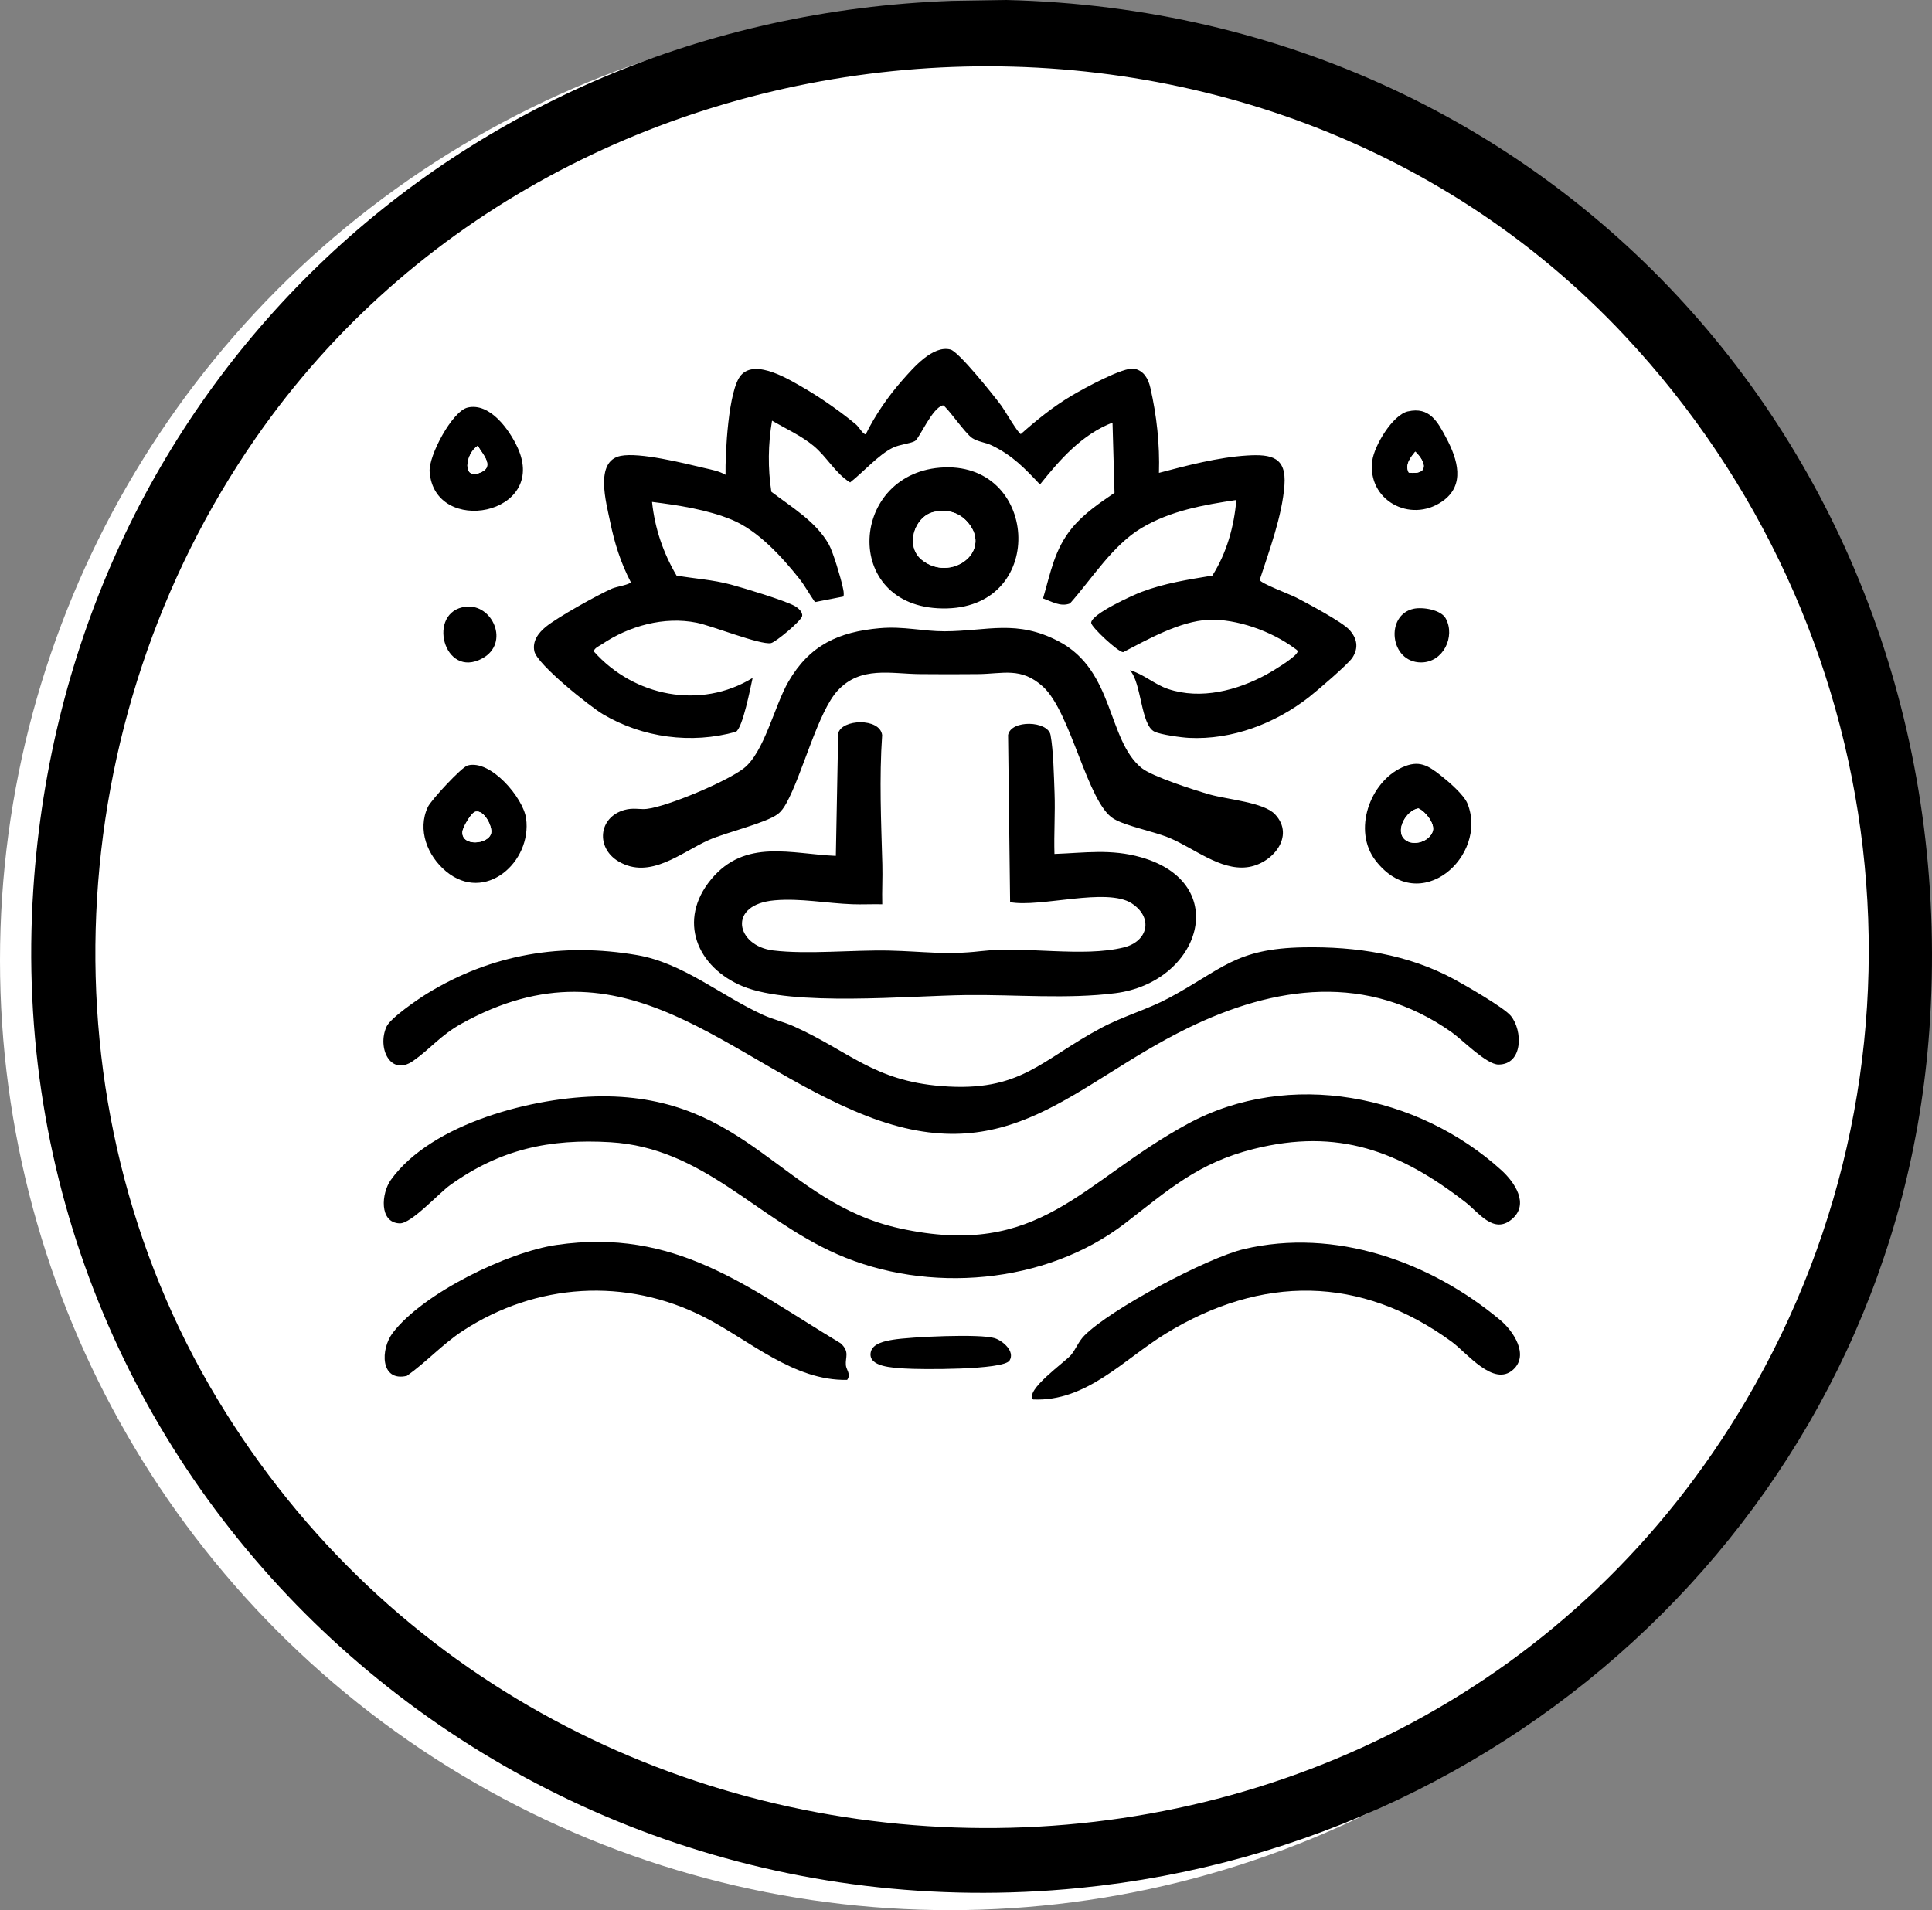 <?xml version="1.0" encoding="UTF-8"?>
<svg id="b" data-name="Layer 2" xmlns="http://www.w3.org/2000/svg" viewBox="0 0 998.56 987.45">
  <rect x="0" y="0" width="998.56" height="987.45" fill="#808080" stroke="none"/>
  <defs>
    <style>
      .d {
        fill: #fff;
      }
    </style>
  </defs>
  <g id="c" data-name="Layer 1">
    <g>
      <circle class="d" cx="491" cy="496.45" r="491"/>
      <g>
        <path d="M599.01,244.45c14.34-3.8,30.67-8.06,45.51-8.98,12.79-.79,20.41.91,19.35,15.36-1.16,15.86-7.89,33.91-12.79,48.97.53,1.83,15.75,7.48,18.94,9.14,5.88,3.05,23.65,12.53,27.38,16.62,3.99,4.38,4.96,9.24,1.61,14.41-2.21,3.41-18.43,17.28-22.53,20.47-17.38,13.54-39.65,22.13-61.97,21.01-3.86-.19-14.55-1.65-17.79-3.21-7.19-3.48-6.59-25.11-12.72-31.77,7.12,2.02,12.78,7.39,19.77,9.72,16.93,5.64,35.73.74,50.9-7.56,3.63-1.98,13.02-7.75,15.36-10.65,1.33-1.65.43-1.82-1.09-2.95-11.61-8.63-29.87-15.29-44.47-14.6s-31.49,10.21-43.96,16.71c-2.55,0-16.53-12.99-16.53-15.17,0-4.56,21.63-14.32,26.05-15.99,12.02-4.54,23.97-6.32,36.57-8.43,7.39-11.61,11.25-25.36,12.41-39.08-17.06,2.55-34.02,5.55-49.01,14.48-14.89,8.87-25.57,26.19-36.98,39.01-4.91,1.91-9.48-1.05-13.92-2.59,3.91-13.33,5.9-25.37,14.94-36.38,6.1-7.42,14.15-12.87,22-18.23l-1.03-36.3c-15.83,6.14-27.15,19.05-37.49,31.98-8.05-8.52-14.13-14.93-24.82-20.16-3.21-1.57-7.22-1.88-10.19-3.81-3.66-2.37-13.38-16.64-15.13-16.93-5.52,1.15-12.05,16.81-14.4,18.38-1.91,1.28-8.02,1.81-11.49,3.51-7.54,3.7-15.39,12.73-22.11,17.96-7.56-4.67-12-13.22-18.88-18.91-6.35-5.24-14.39-8.89-21.47-13.02-2.05,12.24-2.21,24.49-.35,36.76,10.43,7.97,23.14,15.41,29.76,27.31,2.17,3.9,6.11,17.18,7.11,21.88.35,1.64.8,3.29.38,4.97l-14.72,2.87c-2.8-3.94-5.21-8.5-8.22-12.27-9-11.28-21.23-24.7-34.72-30.28-12.64-5.23-27.73-7.55-41.26-9.23,1.42,13.62,5.73,26.3,12.66,38.07,9.54,1.65,18.69,2.13,28.1,4.66,6.71,1.8,27.77,8.18,32.95,11.05,1.71.95,4.33,3.1,3.85,5.3-.55,2.48-13.67,13.46-16.1,13.91-5.55,1.03-30.35-8.93-38.41-10.55-16.77-3.36-34.92,1.64-48.97,11.14-1.12.76-4.43,2.18-4.05,3.84,20.57,23.05,54.96,30.13,81.96,13.57-1.11,4.95-5.08,25.77-8.65,27.84-22.97,6.45-48.2,3.07-68.65-9.04-6.97-4.13-33.99-25.73-35.5-32.53-1.17-5.26,2.07-9.56,5.9-12.69,6.09-4.98,26.71-16.46,34.23-19.77,2.29-1.01,9.41-2.05,9.68-3.35-5.22-10.04-8.42-20.19-10.68-31.29-1.97-9.66-8.14-31.21,5.41-33.96,9.8-1.99,32.77,3.77,43.28,6.26,3.75.88,7.6,1.55,10.98,3.51-.2-10.57,1.36-44.01,8-51.51,7.67-8.66,25.41,2.51,33.68,7.34,7.93,4.63,18.8,12.27,25.79,18.2,1.53,1.3,3.77,5.36,5.02,4.98,4.87-9.92,11.67-19.74,19-28.02,5.63-6.36,15.67-18.11,24.77-15.74,4.37,1.14,22.4,23.81,26.15,28.84,1.73,2.32,8.85,14.59,10.2,14.86,8.43-7.46,16.96-14.39,26.72-20.12,5.71-3.36,26.44-14.78,31.93-13.66,5.03,1.02,7.25,5.29,8.29,9.78,3.3,14.34,4.92,29.34,4.46,44.05Z"/>
        <path d="M310.79,566.75c75.6-.41,93.63,54.93,154.17,68.24,72.95,16.03,93.54-24,149.01-54.06,52.34-28.36,118.93-15.11,162.03,24.01,6.65,6.03,14.75,17.51,5.35,25.38s-17.06-3.54-23.89-8.83c-34.12-26.43-65.84-38.48-109.48-27.54-28.91,7.25-44.07,21.18-66.53,38.47-41.03,31.57-101.95,36.55-148.82,15.9-41.98-18.49-69.25-55-117.15-57.85-31.58-1.88-57.04,3.69-82.82,22.16-5.84,4.19-20.1,19.98-26.06,19.79-10.78-.34-9.49-15.62-4.6-22.45,21.14-29.52,74.47-43.02,108.79-43.21Z"/>
        <path d="M673.82,489.72c27.15-.48,53.97,3.6,77.85,16.56,5.89,3.19,25.68,14.6,29.17,18.83,6.26,7.58,6.42,25.2-6.34,25.21-6.26,0-18.47-12.63-24.18-16.68-43.55-30.79-91.32-24.26-136.67-2.04-59.44,29.11-91.87,74.04-165.62,45.34-72.51-28.22-124.46-95.14-209.69-47.65-10.66,5.94-16.01,13.03-24.83,19.17-11.71,8.16-18.7-6.76-13.73-17.73,2.03-4.48,16.2-14.17,20.93-17.07,33.37-20.49,69.91-26.54,108.53-19.92,23.72,4.07,43.19,20.88,65.1,30.9,5.19,2.37,10.87,3.64,16.03,5.97,28.6,12.87,41.16,28.06,76.16,30.84,41.22,3.28,51.14-13.33,82.81-30.16,11.27-5.99,23.75-9.46,34.69-15.31,27.78-14.85,34.28-25.63,69.8-26.26Z"/>
        <path d="M456.01,467.46c-5.15-.13-10.34.17-15.5-.02-13.28-.47-26.65-3.17-40.05-2.03-24.87,2.13-20,23.6-.85,25.93,17.72,2.15,41.35-.34,59.93.07,17.65.39,29.3,2.38,47.22.31,23.63-2.73,52.69,3.3,74.05-1.95,12.58-3.09,15.43-15.41,4.14-22.77-12.95-8.44-47.14,2.28-62.87-.63l-1.05-86.4c1.51-8.01,20.58-7.41,21.95,0,1.48,8,1.75,21.4,2.07,29.93.39,10.48-.37,21.07-.05,31.55,15.86-.57,29.21-2.71,44.77,1.73,47.13,13.44,30.66,64.65-13.28,70.25-24.75,3.16-51.86.67-77.03.97-29.51.35-89.74,6.06-115.44-4.48-23.81-9.76-34.07-34.16-16.43-55.4s41.53-13,64.42-12.08l1.21-63.29c1.72-7.49,21.57-8.2,22.72.85-1.54,22.35-.51,44.66.1,66.9.19,6.83-.23,13.72-.04,20.55Z"/>
        <path d="M454.8,324.75c12.22-1.09,22.3,1.66,33.59,1.6,22.13-.11,37.04-6.27,58.93,5.27,28.71,15.14,24.86,50.74,42.65,65.35,5.44,4.46,27.53,11.53,35.26,13.74,9.11,2.6,27.88,4.01,33.76,10.24,10.72,11.37-1.56,25.9-14.6,27.38-13.82,1.58-27.17-9.76-39.72-15.07-8.31-3.51-22.51-6.1-29.03-9.97-13.65-8.11-22.03-55.17-36.63-68.37-11.29-10.21-20.48-6.57-33.48-6.44-10.01.11-20.08.09-30.09,0-15.01-.12-30.54-4.32-42.44,8.46-10.27,11.03-18.37,43.57-26.62,58.38-1.15,2.06-2.52,4.13-4.44,5.56-6.36,4.71-26.71,9.42-35.62,13.38-14.29,6.37-30.38,20.7-46.68,11.03-11.69-6.94-10.48-22.78,3.12-26.59,4.52-1.27,8-.14,11.46-.53,10.91-1.25,41.26-14.12,50.1-20.91,10.68-8.2,15.96-32.45,23.16-44.84,10.97-18.91,25.86-25.77,47.32-27.68Z"/>
        <path d="M534,723.45c-4.53-4.7,16.58-19.45,19.53-22.97,2.62-3.13,3.81-6.92,6.93-10.07,13.52-13.68,63.49-40.19,82.34-44.66,47.18-11.18,96.53,6.45,132.68,36.73,6.6,5.52,15.02,17.93,6.6,25.55-10.1,9.14-23.88-8.66-31.74-14.41-47.16-34.48-98.39-34.51-147.86-4.2-21.6,13.24-40.94,35.28-68.48,34.03Z"/>
        <path d="M437.86,713.32c-27.68.59-50.43-20.48-73.81-32.41-40.5-20.68-87.02-17.7-124.96,7.13-10.38,6.8-18.69,16.07-28.8,23.2-13.82,3.22-13.73-13.8-7.27-22.26,15.63-20.48,59.41-41.75,84.59-45.41,61.34-8.91,98.03,21.43,146.91,50.86,4.77,4.41,2.32,7.09,2.67,11.3.2,2.37,2.82,4.68.66,7.6Z"/>
        <path d="M485.79,241.75c50.8-4.21,55.93,71.39,3.72,72.77-54.24,1.43-51.5-68.8-3.72-72.77ZM482.71,264.66c-10.16,2.29-15.09,17.7-6.21,24.79,14.71,11.74,36.36-3.91,24.02-19.02-4.49-5.49-10.89-7.33-17.81-5.77Z"/>
        <path d="M744.62,400.84c4.1,3.23,12.02,10,13.87,14.62,10.78,26.91-24.59,59.03-47.47,29.47-12.1-15.64-2.94-40.69,13.71-48.24,8.66-3.93,13.31-1.03,19.89,4.15ZM726.29,434.15c4.33,3.5,12.79.84,14.3-4.66,1.06-3.87-3.96-10.1-7.5-11.59-6.29.99-12.42,11.71-6.8,16.26Z"/>
        <path d="M241.74,395.7c11.88-3.17,28.69,16.75,30.17,27.34,3.13,22.44-21.18,44.22-41.39,27.39-9.58-7.98-14.97-21.43-9.36-33.31,1.66-3.51,17.4-20.57,20.58-21.42ZM245.71,419.59c-2.28.58-6.6,8.24-6.73,10.45-.45,7.73,13.5,6.49,14.85.71.82-3.52-3.68-12.29-8.13-11.16Z"/>
        <path d="M241.71,210.67c11.58-2.66,21.64,11.6,25.83,20.75,15.99,34.91-43.08,46.03-45.48,12.4-.59-8.23,11.7-31.32,19.65-33.14ZM246.98,230.45c-6.43,3.85-8.65,18.69,2.02,13.5,6.68-3.25-.14-9.73-2.02-13.5Z"/>
        <path d="M727.71,212.67c11.18-2.56,15.37,5.39,19.81,13.76,5.78,10.9,10.12,24.41-2.19,32.85-16.58,11.38-38.74-.8-36.07-21.08,1.03-7.82,10.49-23.72,18.44-25.54ZM728.14,244.32c10.32,1.25,9.16-5.2,3.36-10.85-2.5,2.99-5.53,6.91-3.36,10.85Z"/>
        <path d="M521.82,703.29c-3.09,5.06-46.8,4.69-54.31,4.15-5.78-.41-19.03-.75-17.46-8.43.94-4.6,7.6-5.8,11.55-6.46,8.92-1.48,45.14-3.19,52.56-.77,4.2,1.37,10.52,6.81,7.66,11.5Z"/>
        <path d="M730.73,314.69c4.74-.98,14.07.55,16.51,5.03,5.08,9.31-1.25,22.72-12.73,22.73-16.28.02-18.72-24.67-3.78-27.76Z"/>
        <path d="M240.77,313.64c13.84-1.56,22.86,18.82,8.6,26.68-20.18,11.12-29.05-24.38-8.6-26.68Z"/>
        <path class="d" d="M482.71,264.66c6.93-1.56,13.32.28,17.81,5.77,12.34,15.11-9.31,30.76-24.02,19.02-8.88-7.09-3.95-22.5,6.21-24.79Z"/>
        <path class="d" d="M726.29,434.15c-5.62-4.55.51-15.26,6.8-16.26,3.53,1.49,8.56,7.73,7.5,11.59-1.51,5.51-9.97,8.17-14.3,4.66Z"/>
        <path class="d" d="M245.71,419.59c4.45-1.13,8.95,7.64,8.13,11.16-1.35,5.78-15.3,7.02-14.85-.71.13-2.21,4.45-9.88,6.73-10.45Z"/>
        <path class="d" d="M246.98,230.45c1.88,3.77,8.7,10.25,2.02,13.5-10.67,5.19-8.45-9.65-2.02-13.5Z"/>
        <path class="d" d="M728.14,244.32c-2.17-3.94.86-7.86,3.36-10.85,5.8,5.65,6.95,12.1-3.36,10.85Z"/>
        <path d="M492.08.45l28.01-.45c288.98,7.03,497.47,245.99,477.1,532.56-16.82,236.72-205.33,420.26-439.37,443.43C256.18,1005.84-2.75,763.82,17.22,459.69,34.09,202.84,235.03,9.66,492.08.45ZM839.83,173.62C646.49-32.84,293.1-5.38,132.19,226.4c-101.27,145.88-112.04,344.04-19.71,497.06,176.83,293.04,615.05,297.55,789.96.53,104.57-177.57,77.25-401-62.62-550.37Z"/>
      </g>
    </g>
  </g>
</svg>